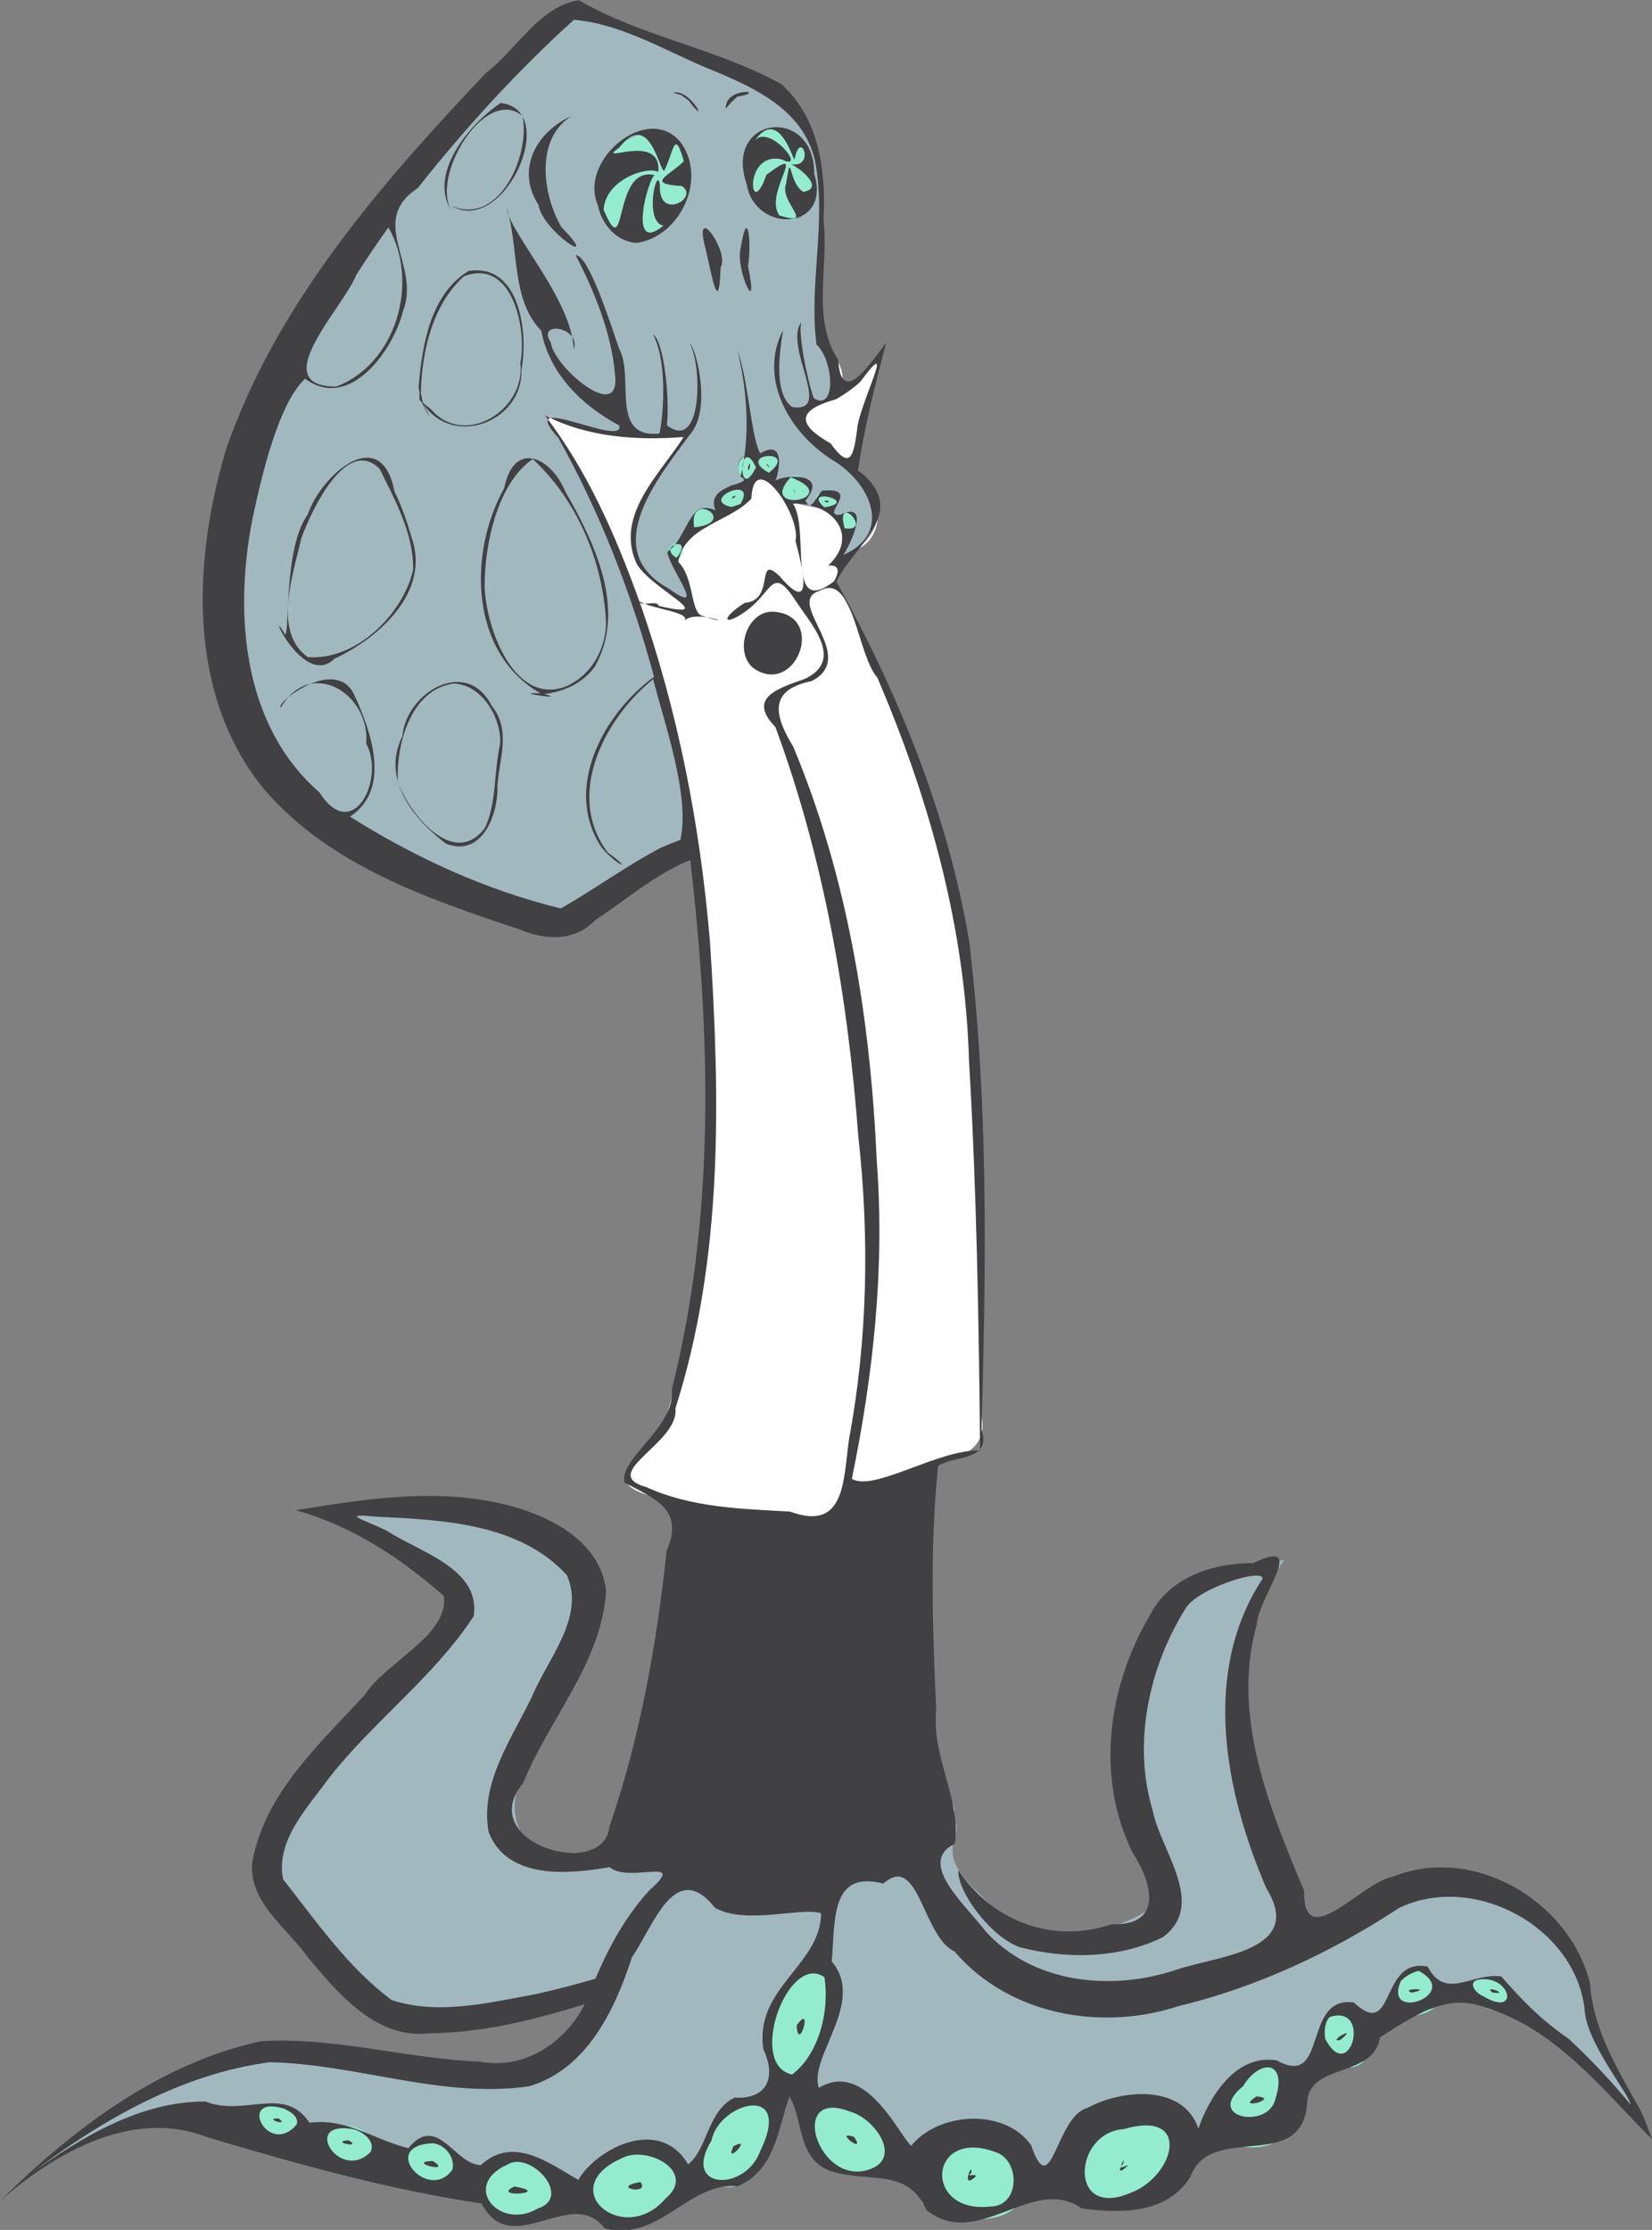 <?xml version="1.0" encoding="UTF-8" standalone="no"?>
<svg
   xmlns:dc="http://purl.org/dc/elements/1.1/"
   xmlns:cc="http://creativecommons.org/ns#"
   xmlns:rdf="http://www.w3.org/1999/02/22-rdf-syntax-ns#"
   xmlns:svg="http://www.w3.org/2000/svg"
   xmlns="http://www.w3.org/2000/svg"
   xmlns:sodipodi="http://sodipodi.sourceforge.net/DTD/sodipodi-0.dtd"
   xmlns:inkscape="http://www.inkscape.org/namespaces/inkscape"
   inkscape:version="1.0 (4035a4fb49, 2020-05-01)"
   sodipodi:docname="firelord-04.svg"
   id="svg150"
   xml:space="preserve"
   style="enable-background:new 0 0 87.953 118.696;"
   viewBox="0 0 87.953 118.696"
   height="118.696px"
   width="87.953px"
   y="0px"
   x="0px"
   version="1.0"><rect x="0" y="0" width="87.953" height="118.696" fill="#808080" stroke="none"/><defs
   id="defs154" /><sodipodi:namedview
   inkscape:current-layer="svg150"
   inkscape:window-maximized="1"
   inkscape:window-y="-8"
   inkscape:window-x="-8"
   inkscape:cy="58.915535"
   inkscape:cx="7.7277719"
   inkscape:zoom="5.0636986"
   showgrid="false"
   id="namedview152"
   inkscape:window-height="1017"
   inkscape:window-width="1920"
   inkscape:pageshadow="2"
   inkscape:pageopacity="0"
   guidetolerance="10"
   gridtolerance="10"
   objecttolerance="10"
   borderopacity="1"
   bordercolor="#666666"
   pagecolor="#ffffff" />
<g
   style="display:none;"
   id="Layer_1">
</g>
<g
   id="Layer_2">
	<path
   d="m 45.099,29.575 c 0.816,-0.512 -0.714,0.3 0,0 z"
   style="opacity:0.65;fill:#ffffff"
   id="path3" />
	<path
   d="m 44.595,20.934 c 0.015,-0.051 -0.031,0.035 0,0 z"
   style="opacity:0.65;fill:#ffffff"
   id="polygon5" />
	<path
   d="m 37.003,98.631 c 1.305,0.899 2.739,1.569 4.148,2.284 2.586,-0.865 5.248,-1.586 7.783,-2.554 0.667,-0.805 2.47,-1.246 1.667,-2.543 -1.25,-3.515 -0.83,-7.352 -1.027,-11.02 -0.046,-2.291 0.073,-4.582 0.291,-6.863 1.538,-0.413 2.83,-0.943 2.34,-2.839 0.199,-8.433 0.331,-16.921 -0.743,-25.302 C 50.312,43.145 47.626,36.816 44.457,30.928 c 0.473,-1.175 0.285,-1.438 0.427,-2.682 0.072,-1.281 -1.644,-1.155 -2.511,-1.465 -0.886,-0.244 -1.293,-1.146 -1.954,-1.707 -0.685,0.559 -0.299,2.072 -1.449,2.011 -0.918,0.003 -0.998,1.304 -2.009,1.069 -0.882,0.227 -0.351,1.343 -0.951,1.656 -0.22,0.501 0.706,1.351 0.854,2.028 -0.553,0.454 -1.493,-0.659 -2.119,-0.966 C 33.068,29.537 33.689,26.996 34.923,25.577 35.468,24.783 36.05,24.014 36.536,23.181 c -2.549,0.019 -5.143,-0.097 -7.529,-1.083 2.072,3.089 3.663,6.498 4.876,10.01 1.486,4.198 2.392,8.571 2.994,12.977 -0.446,0.903 0.689,3.212 0.481,5.058 0.566,8.4 0.635,17.039 -1.86,25.159 -0.161,1.868 -4.222,3.384 -0.865,4.32 2.656,0.544 0.289,4.135 0.636,5.988 -0.562,3.98 -1.389,7.918 -2.701,11.719 -0.333,0.936 0.686,2.143 1.705,1.618 C 35.183,98.843 36.093,98.737 37.003,98.631 Z"
   style="fill:#ffffff"
   id="path7" />
	<path
   d="m 44.186,21.185 c -0.498,0.522 -2.473,0.585 -1.65,1.397 1.217,1.314 2.976,2.137 3.832,3.8 0.799,1.026 0.068,2.409 -0.962,2.945 1.883,-0.615 1.592,-3.166 0.199,-4.382 0.032,-1.627 1.433,-5.451 1.002,-5.67 C 45.898,20.032 45.061,20.692 44.186,21.185 Z"
   style="fill:#ffffff"
   id="path9" />
	<path
   d="m 43.768,18.564 c 0.418,0.63 0.991,1.913 0.894,2.222 C 45.504,19.374 43.321,18.259 43.78,16.749 c -0.322,0.62 -0.159,1.172 -0.012,1.815 z"
   style="fill:#ffffff"
   id="path11" />
	<path
   d="m 36.213,29.694 c -0.078,0.295 0.349,-1.048 0,0 z"
   style="fill:#a1b8bf"
   id="polygon13" />
	<path
   d="M 36.275,41.26 C 35.183,35.387 33.363,29.605 30.423,24.385 30.008,23.588 29.521,22.83 29.001,22.099 c 2.386,0.988 4.98,1.101 7.529,1.083 -1.05,1.928 -3.137,3.601 -2.782,6.006 0.233,1.513 1.739,2.273 2.97,2.89 0.338,-0.768 -0.893,-1.561 -0.778,-2.276 -0.955,-0.885 0.654,-0.621 0.506,-1.198 0.819,-0.348 -0.011,-1.549 1.167,-1.582 0.83,0.561 0.038,0.824 1.133,0.081 -0.963,-0.036 -0.049,-1.782 0.68,-1.187 0.617,1.023 0.221,0.613 0.679,-0.429 -0.071,0.178 -1.302,-0.453 -0.581,-1.16 0.91,-0.505 0.624,1.052 1.165,1.01 0.52,0.423 1.331,1.827 0.896,0.564 0.244,-0.985 1.937,-0.53 1.387,0.461 -0.89,0.652 -1.219,0.118 0.121,0.583 0.684,-0.199 1.743,1.086 1.832,0.368 1.063,-0.469 0.676,1.593 -0.041,0.738 -0.012,0.929 -0.476,2.388 0.803,1.051 1.112,-0.591 1.366,-2.19 0.437,-3.068 C 45.21,24.343 43.197,23.696 42.194,22.101 c 0.805,-0.32 1.767,-0.733 2.403,-1.183 0.251,-1.334 -1.356,-2.333 -0.956,-3.706 0.312,-2.022 0.039,-4.134 0.107,-6.189 C 43.903,8.704 43.316,6.149 41.527,4.548 38.42,2.81 34.789,2.231 31.679,0.541 29.597,-0.774 28.169,2.329 26.643,3.31 21.066,9.037 15.617,15.244 12.595,22.746 c -1.953,5.53 -2.608,12.089 0.332,17.399 2.926,5.062 8.775,7.143 13.995,8.977 1.414,0.385 3.189,1.245 4.404,-0.025 1.733,-1.176 3.441,-2.495 5.255,-3.464 0.606,-0.903 -0.103,-2.025 -0.098,-3.028 C 36.414,42.157 36.345,41.708 36.275,41.26 Z m 7.234,-14.938 c 0.923,-0.537 1.683,0.86 0.374,0.741 -0.308,-0.109 -0.571,-0.416 -0.374,-0.741 z m -2.225,-1.211 c -1.093,0.779 -1.103,-1.509 -0.065,-0.864 0.36,0.078 0.259,0.663 0.065,0.864 z M 39.785,8.144 c 0.048,-1.444 2.092,-1.738 2.807,-0.6 0.967,1.105 0.875,2.917 0.025,4.065 C 41.103,12.099 39.753,10.362 39.732,8.985 39.75,8.705 39.767,8.424 39.785,8.144 Z m -7.693,0.692 c 0.426,-1.122 1.779,-1.857 2.949,-1.787 1.391,0.088 1.668,1.75 1.66,2.861 -0.315,1.068 -1.079,2.089 -1.991,2.706 C 33.52,13.095 32.083,12.157 31.996,10.877 31.856,10.224 32.084,9.506 32.092,8.836 Z"
   style="fill:#a1b8bf"
   id="path15" />
	<path
   d="m 87.253,112.371 c -1.104,-2.037 -2.441,-4.027 -2.61,-6.41 C 83.784,101.458 78.566,98.243 74.227,99.999 c -1.501,0.561 -3.242,2.168 -4.547,2.288 C 69.169,99.022 67.103,96.199 66.687,92.884 66.023,89.552 66.408,85.872 68.37,83.025 c -1.857,0.479 -4.583,0.123 -6.118,1.835 -2.388,2.938 -3.465,7.036 -2.78,10.768 0.397,2.023 1.531,3.819 1.956,5.823 -2.155,1.628 -6.009,2.083 -8.302,0.366 -0.875,-1.067 -2.654,-2.138 -2.387,-3.638 0.731,-2.356 -0.884,-0.517 -1.73,0.122 -2.378,0.998 -4.951,1.625 -7.408,2.47 -0.858,0.34 -1.612,-0.63 -2.425,-0.859 -1.098,-0.393 -1.936,-1.635 -3.198,-1.163 -0.912,0.106 -1.825,0.213 -2.737,0.319 -0.878,-1.837 -0.839,0.04 -2.63,-0.464 -3.466,0.602 -3.992,-2.954 -2.192,-5.117 1.403,-2.998 3.908,-5.818 3.711,-9.295 -0.964,-3.011 -4.506,-4.062 -7.35,-4.361 -2.859,-0.266 -5.736,0.114 -8.562,0.538 1.545,0.529 3.302,1.247 4.695,2.327 1.091,0.842 2.725,1.533 3.132,2.832 -3.303,4.118 -8.017,7.248 -10.157,12.237 -1.059,1.995 0.361,3.832 1.682,5.216 1.663,1.854 3.125,4.255 5.629,4.975 3.457,0.498 6.911,-0.489 10.196,-1.48 -0.986,2.033 -3.067,3.773 -5.457,3.387 -4,-0.088 -7.931,-1.326 -11.936,-1.116 -4.571,0.952 -8.619,3.669 -12.049,6.749 2.655,-1.89 6.151,-3.119 9.319,-1.795 4.752,1.444 9.634,2.701 14.491,3.532 -0.186,-0.095 -0.099,-1.544 0.745,-1.91 0.661,-0.852 1.954,-0.401 2.623,0.247 1.078,0.604 0.478,2.315 -0.691,2.351 -0.659,0.47 -3.307,-0.778 -1.518,0.353 1.867,0.631 3.84,-1.855 5.335,0.233 2.799,0.942 4.069,-2.677 6.593,-2.056 2.566,-0.559 2.209,-3.88 3.301,-4.927 0.761,1.521 0.521,3.89 3.053,4.205 1.478,0.176 3.355,-0.434 3.889,1.54 1.128,0.705 0.076,-1.666 0.56,-2.198 0.485,-0.949 1.316,-1.19 2.325,-1.069 1.031,-0.327 1.654,0.404 2.294,1.091 0.288,0.466 -0.07,2.542 0.449,1.884 1.647,-0.26 2.748,0.74 2.433,-1.351 0.199,-0.808 0.463,-1.844 0.949,-2.446 1.57,-0.28 3.12,-1.008 4.725,-0.552 0.34,0.534 0.143,1.731 0.081,2.486 -0.538,1.329 -0.433,2.113 0.566,0.388 0.604,-1.087 2.404,-1.118 1.317,-2.729 0.104,-0.94 0.262,-1.974 1.263,-2.352 0.745,-0.406 1.655,-0.884 2.352,-0.121 0.311,1.066 0.497,2.136 0.168,3.223 1.094,-0.375 0.43,-3.005 2.319,-3.331 -0.492,-0.789 -1.063,-2.967 0.419,-3.072 1.075,-0.347 1.355,0.89 1.441,1.714 -0.133,0.979 1.473,-1.635 2.085,-1.588 -0.63,-0.596 -0.98,-1.774 0.013,-2.191 0.834,-0.754 1.655,0.211 1.775,1.051 0.401,0.657 2.123,0.65 1.764,-0.679 0.698,-0.242 1.721,-0.179 2.185,0.548 -0.489,1.756 1.809,2.007 2.897,3.266 1.483,1.286 2.856,2.692 4.199,4.121 l -0.21,-0.524 z m -71.313,1.031 c -0.6,0.538 -1.842,0.659 -2.306,-0.017 -0.489,-1.007 0.848,-1.852 1.647,-1.177 0.438,0.253 0.968,0.625 0.659,1.194 z m 3.961,1.969 c -1.06,0.083 -2.276,-0.158 -2.8,-1.185 0.103,-1.51 2.414,-1.266 2.862,-0.07 0.41,0.43 0.081,0.792 -0.062,1.255 z m 4.366,0.648 c -0.847,0.285 -1.964,0.24 -2.686,-0.243 -0.504,-0.771 0.416,-1.897 1.303,-1.83 1.053,-0.252 1.954,1.206 1.384,2.072 z m 11.968,0.594 c -0.965,1.292 -2.677,1.781 -4.197,1.613 -0.971,-0.39 -0.859,-1.45 -0.45,-2.228 0.19,-0.884 1.293,-1.185 1.996,-1.577 1.036,-0.132 2.238,0.177 2.881,1.046 -0.077,0.382 -0.153,0.764 -0.23,1.146 z m 4.722,-2.343 c -0.616,1.125 -1.754,2.289 -3.142,2.101 -1.005,-0.923 -0.226,-2.468 0.427,-3.387 0.524,-0.846 1.482,-1.534 2.5,-1.103 0.661,0.499 0.41,1.596 0.224,2.342 z m 1.6,-3.613 c -0.845,0.252 -1.729,-0.481 -1.645,-1.347 -0.093,-1.577 0.752,-3.067 1.485,-4.419 0.69,-0.565 2.074,-0.408 1.925,0.707 -0.026,1.751 -0.232,3.946 -1.765,5.059 z m 4.83,4.348 c -0.581,0.751 -1.625,1.085 -2.437,0.484 -0.9,-0.326 -1.782,-0.929 -2.158,-1.798 -0.094,-0.906 0.475,-1.944 1.449,-2.035 1.291,-0.013 2.654,0.718 3.027,2.028 0.291,0.466 0.394,0.811 0.118,1.321 z"
   style="fill:#a1b8bf"
   id="path17" />
	<path
   d="m 32.808,12.377 c 0.893,0.514 2.072,0.527 2.68,-0.419 0.83,-0.917 1.587,-2.119 1.055,-3.385 C 36.415,7.519 35.477,6.879 34.449,7.048 33.219,7.335 31.822,8.265 32.011,9.719 31.818,10.675 32.055,11.722 32.808,12.377 Z"
   style="fill:#94eccf"
   id="polygon19" />
	<path
   d="m 40.707,11.051 c 0.549,0.728 2.01,1.049 2.276,-0.085 0.712,-1.464 0.175,-3.84 -1.636,-4.133 C 40.11,6.684 39.609,8.001 39.73,9.029 39.737,9.805 40.15,10.521 40.707,11.051 Z"
   style="fill:#94eccf"
   id="polygon21" />
	<path
   d="m 40.942,24.144 c -1.143,0.066 -0.112,1.923 0.478,0.705 C 41.59,24.501 41.298,24.18 40.942,24.144 Z"
   style="fill:#94eccf"
   id="polygon23" />
	<path
   d="m 41.828,26.517 c 0.06,0.096 0.199,0.11 0,0 z"
   style="fill:#94eccf"
   id="polygon25" />
	<path
   d="m 42.703,26.692 c 0.873,-0.56 -0.034,-1.889 -0.836,-1.178 -0.861,0.591 0.154,1.397 0.836,1.178 z"
   style="fill:#94eccf"
   id="polygon27" />
	<path
   d="m 43.884,27.063 c 1.332,0.121 0.532,-1.284 -0.375,-0.741 -0.207,0.336 0.068,0.621 0.375,0.741 z"
   style="fill:#94eccf"
   id="polygon29" />
	<path
   d="m 44.856,27.813 c -0.119,-0.424 0.114,0.68 0,0 z"
   style="fill:#94eccf"
   id="polygon31" />
	<path
   d="m 45.048,28.255 c 1.201,0.148 0.153,-1.802 -0.247,-0.643 0.114,0.21 -0.012,0.535 0.247,0.643 z"
   style="fill:#94eccf"
   id="polygon33" />
	<path
   d="m 36.007,29.812 c 0.344,-0.132 -0.243,0.01 0,0 z"
   style="fill:#94eccf"
   id="polygon35" />
	<path
   d="m 36.339,29.175 c -0.033,-0.125 0.004,0.179 0,0 z"
   style="fill:#94eccf"
   id="polygon37" />
	<path
   d="m 35.981,28.873 c -1.113,0.717 0.698,1.4 0.291,0.134 C 36.283,28.82 36.081,28.913 35.981,28.873 Z"
   style="fill:#94eccf"
   id="polygon39" />
	<path
   d="m 37.49,28.089 c -1.46,0.429 1.381,-0.552 0.11,-0.071 z"
   style="fill:#94eccf"
   id="polygon41" />
	<path
   d="M 38.115,27.384 C 37.716,26.313 36.148,27.801 37.106,28.135 37.551,28.131 38.064,27.87 38.115,27.384 Z"
   style="fill:#94eccf"
   id="polygon43" />
	<path
   d="m 38.76,27.095 c 1.006,-0.104 1.281,-0.409 0,0 z"
   style="fill:#94eccf"
   id="polygon45" />
	<path
   d="M 39.83,26.285 C 39.389,25.371 38.091,26.005 38.366,26.882 38.653,27.392 39.904,26.985 39.83,26.285 Z"
   style="fill:#94eccf"
   id="polygon47" />
	<path
   d="m 40.299,25.251 c 0.154,-0.262 -0.306,0.352 0,0 z"
   style="fill:#94eccf"
   id="polygon49" />
	<path
   d="m 40.303,24.741 c -0.224,-1.076 -1.379,-0.201 -0.862,0.555 0.348,0.486 1.198,-0.026 0.862,-0.555 z"
   style="fill:#94eccf"
   id="polygon51" />
	<path
   d="m 15.456,112.315 c -0.641,-0.665 -2.068,-0.298 -1.883,0.721 -0.016,0.993 1.486,0.951 2.085,0.539 0.672,-0.269 0.303,-1.034 -0.202,-1.261 z"
   style="fill:#94eccf"
   id="polygon53" />
	<path
   d="m 19.662,113.652 c -0.737,-0.747 -2.494,-0.771 -2.561,0.534 0.532,1.014 1.737,1.276 2.8,1.185 0.411,-0.676 0.239,-1.137 -0.239,-1.719 z"
   style="fill:#94eccf"
   id="polygon55" />
	<path
   d="m 24.044,114.388 c -0.78,-0.976 -2.549,-0.329 -2.637,0.91 0.109,1.021 1.568,0.858 2.366,0.877 0.949,-0.07 0.757,-1.277 0.271,-1.787 z"
   style="fill:#94eccf"
   id="polygon57" />
	<path
   d="m 29.008,117.759 c 0.932,-0.484 0.9,-1.911 -0.069,-2.34 -0.733,-0.645 -2.069,-0.853 -2.616,0.12 -0.763,0.502 -0.887,1.5 -0.214,2.13 0.916,0.297 1.965,0.559 2.899,0.091 z"
   style="fill:#94eccf"
   id="path59" />
	<path
   d="m 34.422,114.363 c -1.043,-0.137 -1.803,0.615 -2.652,1.087 -0.249,0.87 -0.982,2.016 0.046,2.647 0.967,0.432 2.154,-0.029 3.134,-0.338 0.752,-0.529 1.519,-1.155 1.488,-2.16 -0.197,-0.857 -1.292,-0.955 -2.016,-1.236 z"
   style="fill:#94eccf"
   id="polygon61" />
	<path
   d="m 39.87,111.733 c -1.451,0.43 -2.304,2.024 -2.533,3.43 -0.204,0.974 0.819,1.609 1.623,1.055 1.598,-0.667 2.757,-2.653 1.943,-4.31 -0.344,-0.058 -0.688,-0.117 -1.032,-0.175 z"
   style="fill:#94eccf"
   id="polygon63" />
	<path
   d="m 43.755,109.124 c 0.401,-1.355 0.832,-2.867 0.403,-4.25 -0.789,-0.756 -2.029,-0.031 -2.273,0.906 -0.528,1.318 -1.377,2.819 -0.827,4.227 0.449,0.904 1.634,0.862 2.145,0.044 0.296,-0.223 0.365,-0.621 0.551,-0.927 z"
   style="fill:#94eccf"
   id="polygon65" />
	<path
   d="m 45.723,111.908 c -0.931,-0.28 -2.317,-0.499 -2.688,0.675 -0.72,0.897 0.122,1.864 0.854,2.403 0.948,0.426 2.219,1.368 3.106,0.358 1.039,-0.6 0.27,-1.679 -0.1,-2.452 -0.252,-0.416 -0.817,-0.646 -1.171,-0.984 z"
   style="fill:#94eccf"
   id="polygon67" />
	<path
   d="m 54.306,115.137 c -0.647,-0.633 -1.214,-1.472 -2.237,-1.129 -0.958,-0.053 -1.876,-0.024 -2.326,0.961 -0.619,0.71 0.217,1.78 -0.234,2.638 1.274,0.858 5.192,0.885 4.921,-1.213 -0.041,-0.419 -0.082,-0.839 -0.124,-1.258 z"
   style="fill:#94eccf"
   id="path69" />
	<path
   d="m 62.987,112.661 c -1.134,-0.285 -2.249,-0.173 -3.353,0.181 -0.893,0.207 -1.984,0.187 -2.034,1.353 -0.504,0.955 -0.491,2.016 -0.533,3.066 1.728,0.338 4.314,0.779 5.481,-0.846 0.494,-1.232 0.479,-2.452 0.439,-3.754 z"
   style="fill:#94eccf"
   id="path71" />
	<path
   d="m 68.407,110.311 c -0.68,-0.742 -1.574,-0.311 -2.303,0.099 -1.09,0.382 -1.208,1.528 -1.338,2.52 -0.224,1.76 3.826,1.896 3.897,0.027 0.302,-0.914 -0.095,-1.749 -0.256,-2.646 z"
   style="fill:#94eccf"
   id="path73" />
	<path
   d="m 72.646,108.114 c -0.144,-1.065 -1.109,-1.218 -1.966,-0.812 -0.599,0.927 -0.387,3.102 0.85,2.756 1.456,0.041 1.367,-0.924 1.117,-1.944 z"
   style="fill:#94eccf"
   id="path75" />
	<path
   d="m 75.795,104.743 c -0.947,0.03 -2.141,1.026 -1.335,1.95 0.222,1.137 2.455,0.393 2.165,-0.575 -0.008,-0.585 -0.534,-0.921 -0.83,-1.375 z"
   style="fill:#94eccf"
   id="path77" />
	<path
   d="m 79.926,105.382 c -0.745,-0.089 -2.016,-0.269 -1.616,0.913 0.589,0.972 3.308,1.208 2.113,-0.452 -0.165,-0.154 -0.331,-0.308 -0.496,-0.461 z"
   style="fill:#94eccf"
   id="path79" />
	<path
   d="m 87.334,112.319 c -1.189,-2.134 -2.517,-4.253 -2.684,-6.764 -1.096,-4.378 -6.218,-7.392 -10.498,-5.658 -1.646,0.269 -4.763,4.165 -4.717,0.756 -1.857,-4.423 -3.877,-9.291 -2.534,-14.154 0.097,-1.53 2.808,-4.726 -0.19,-3.294 -2.166,-0.005 -4.509,0.764 -5.524,2.838 -2.201,3.742 -2.859,8.552 -0.902,12.541 1.036,1.601 1.718,3.934 -1.112,3.842 -3.178,1.091 -6.398,-0.221 -8.149,-2.878 -0.076,1.094 1.658,3.501 3.248,4.094 2.472,0.652 5.313,0.622 7.638,-0.527 2.367,-1.748 -0.141,-4.634 -0.538,-6.736 -1.084,-3.572 -0.209,-7.623 1.735,-10.738 0.616,-1.113 4.288,-2.231 4.098,-1.583 -3.253,4.97 -1.983,11.347 0.22,16.463 2.066,3.333 -2.582,3.579 -4.796,4.327 -3.432,1.149 -7.569,0.757 -10.133,-2.016 -1.035,-1.391 -3.735,-3.68 -1.655,-4.696 0.317,-2.418 -1.255,-4.642 -0.998,-7.116 C 49.65,86.69 49.499,82.34 49.944,78.021 50.855,77.463 52.82,77.758 52.255,76.118 52.503,67.447 52.633,58.723 51.599,50.096 50.464,43.353 47.835,36.928 44.536,30.967 c 0.875,-1.937 4.017,-3.717 1.147,-5.936 0.332,-2.298 0.912,-4.551 1.498,-6.795 -0.926,1.232 -2.401,3.434 -2.555,0.92 C 43.189,16.962 44.137,14.182 43.843,11.72 43.991,9.156 43.621,6.297 41.603,4.48 38.188,2.585 34.175,1.964 30.819,0.012 28.717,0.337 27.499,2.647 25.886,3.87 20.313,9.753 14.759,16.099 12.052,23.869 c -1.782,5.92 -2.129,13.121 2.029,18.164 3.451,4.02 8.686,5.812 13.565,7.433 1.384,0.588 2.946,0.663 4.042,-0.488 1.668,-1.097 3.198,-2.442 5.063,-3.202 1.084,9.349 1.341,18.979 -0.981,28.165 0.21,2.041 -2.835,3.694 -2.525,4.972 1.658,0.894 3.203,1.42 2.245,3.656 -0.533,4.966 -1.404,9.918 -3.041,14.644 -0.274,2.937 -7.245,0.887 -4.599,-2.305 1.392,-3.438 4.19,-6.415 4.419,-10.243 C 31.928,81.766 28.71,80.409 26.168,79.928 c -3.461,-0.669 -6.997,-0.092 -10.432,0.46 2.976,0.811 5.596,2.543 7.889,4.557 0.33,2.064 -3.103,3.528 -4.222,5.292 -2.403,2.61 -5.335,5.253 -5.975,8.905 -0.188,2.115 1.831,3.449 2.94,5.017 1.67,1.985 3.661,4.424 6.562,4.069 2.8,-0.029 5.541,-0.725 8.202,-1.545 -1.023,2.04 -3.22,3.504 -5.555,3.058 -3.916,-0.15 -7.772,-1.332 -11.697,-1.087 C 8.471,109.836 3.87,113.336 0,117.155 c 2.933,-2.571 7.062,-4.946 11.032,-3.394 4.8,1.43 9.642,2.788 14.604,3.529 1.599,3.072 4.795,-1.023 6.571,1.338 2.929,0.711 4.424,-2.491 7.079,-2.26 2.038,-0.906 2.107,-3.065 2.747,-4.766 0.823,1.383 0.331,3.68 2.71,4.097 1.893,0.404 3.638,-0.162 4.595,1.954 2.783,2.169 5.607,-1.944 8.259,-0.1 2.037,0.276 4.557,0.303 5.782,-1.687 1.098,-2.958 5.924,-0.116 6.218,-3.92 0.049,-2.169 3.548,-1.306 3.876,-3.5 1.714,-1.078 3.518,-2.412 5.609,-1.585 3.734,1.119 6.224,4.358 8.871,7.011 -0.189,-0.524 -0.377,-1.05 -0.619,-1.553 z m -45.163,-1.891 c -2.417,-0.521 -0.21,-6.543 1.723,-5.184 0.275,1.76 -0.261,4.071 -1.723,5.184 z m 4.683,-74.017 c 2.692,6.35 4.541,13.111 4.735,20.036 C 51.999,63.362 52.112,70.291 52.181,77.217 50.016,77.107 46.486,79.446 45.353,78.713 46.498,73.165 47.11,67.496 46.681,61.832 46.345,54.296 45.155,46.734 42.229,39.739 c -1.054,-1.726 -1.279,-3.023 0.99,-3.487 2.538,-1.315 -1.485,-4.208 0.406,-4.799 1.827,-1.042 2.02,3.455 3.088,4.615 z m -2.458,-5.462 c -2.601,1.98 -1.244,-2.71 -2.178,-4.142 2.025,-0.088 3.605,1.648 1.892,3.282 -0.333,0.103 0.974,-0.303 0.286,0.86 z m -2.3,-5.548 c 2.979,1.148 -1.865,2.035 0,0 z m 1.794,1.604 c -1.28,-1.13 1.987,-0.312 0,0 z m 1.209,1.844 c 0.004,0.045 -0.06,0.225 0,0 z m -0.127,-0.727 c -0.558,-1.991 1.583,0.227 0,0 z m 0.829,-7.796 c 2.054,-2.776 -0.072,1.183 -0.172,2.564 -0.178,1.339 -0.346,2.191 -1.406,0.714 -1.909,-1.081 -1.685,-1.8 0.289,-2.352 C 44.972,20.988 45.407,20.681 45.801,20.326 Z M 20.678,12.104 c 1.676,2.904 0.415,7.279 -2.781,8.475 -3.8,-0.012 0.394,-4.21 1.069,-5.943 C 19.514,13.777 20.086,12.933 20.678,12.104 Z M 35.13,45.153 c -1.818,0.962 -3.484,2.184 -5.269,3.204 -3.971,-0.968 -7.772,-2.706 -11.223,-4.886 2.227,-1.484 1.112,-4.554 0.215,-6.504 -1.009,-2.094 -4.277,0.532 -3.895,0.69 1.563,-2.69 4.764,-0.743 4.539,1.92 1.027,1.915 -0.724,5.371 -2.487,2.606 -4.124,-3.584 -4.561,-9.582 -3.559,-14.614 0.516,-2.443 1.422,-6.151 2.795,-7.411 2.355,1.758 4.703,-1.522 5.215,-3.614 C 22.415,14.059 19.533,11.801 22.245,10.008 24.756,6.824 27.623,3.698 30.558,1.052 33.209,1.284 35.588,2.814 38.039,3.784 40.288,4.722 42.753,5.897 43.379,8.5 c 0.661,3.249 -0.334,6.596 0.092,9.84 0.925,0.845 1.062,3.604 -0.146,2.857 -0.389,-1.118 -0.845,-3.532 -0.661,-4.052 -0.974,1.315 1.754,4.903 -0.502,4.516 -1.229,-0.899 -0.382,-4.273 -0.492,-4.049 -1.303,2.591 0.399,5.445 2.619,6.855 1.958,1.125 3.341,3.863 0.613,5.073 0.423,-0.658 1.462,-2.911 -0.162,-2.14 -1.148,0.114 1.227,-1.485 -0.968,-1.282 -0.394,0.421 -0.578,1.147 -0.895,0.534 1.337,-1.612 -1.296,-1.345 -1.603,-1.058 0.134,-0.189 0.663,-2.316 -0.798,-1.462 -0.48,-0.812 -0.631,-3.864 -1.209,-5.484 0.57,2.399 0.648,4.751 0.16,6.726 0.927,0.448 -1.959,0.317 -1.331,1.797 -1.422,-0.711 -1.515,1.542 -2.567,2.2 0.115,0.933 2.218,3.498 0.053,1.947 -3.722,-2.06 -0.522,-5.917 1.146,-8.183 1.161,-1.284 0.369,-4.523 -0.009,-4.876 0.68,1.24 0.677,5.838 -1.213,4.38 0.16,-1.47 -0.162,-4.478 -0.736,-4.836 0.798,1.519 0.53,4.432 0.341,5.276 -2.682,0.278 -1.313,-3.044 -2.153,-4.528 -0.52,-1.519 -1.62,-4.963 -2.31,-4.971 1.016,1.966 1.918,4.177 2.098,6.387 0.308,2.604 -3.273,-0.433 -3.423,-1.745 -0.783,-1.182 1.62,-0.82 1.223,0.367 -0.121,-2.707 -3.417,-6.163 -3.582,-7.544 0.692,2.105 0.207,4.871 1.852,6.557 0.432,2.284 2.162,3.989 4.156,5.045 0.302,1.245 -5.629,-1.944 -3.258,0.642 2.24,4.003 3.915,8.313 5.108,12.738 -2.682,1.948 -4.86,5.931 -2.805,9.066 0.769,0.95 1.83,1.372 0.337,0.28 C 30.06,42.326 32.184,38.239 34.775,36.151 c 0.635,2.48 1.967,6.215 1.45,8.556 C 35.855,44.842 35.487,44.986 35.13,45.153 Z m 3.815,-18.165 c -1.782,-0.393 1.448,-1.761 0.47,-0.156 z m 1.988,-1.824 c -1.9,-1.051 1.711,-1.322 0,0 z m -0.682,-0.285 c -1.032,2.048 -0.907,-1.924 0,0 z m -3.291,3.196 c -0.342,-2.057 2.476,-0.278 0,0 z m -0.939,1.618 c -1.104,-0.643 1,-1.262 0,0 z m -1.989,2.291 c -1.255,-3.48 -2.762,-6.934 -5.03,-9.884 2.257,1.18 4.897,1.355 7.395,1.161 -1.241,1.953 -3.615,4.101 -2.549,6.639 0.532,1.314 4.757,3.17 1.219,2.352 -0.064,-0.35 -0.991,0.097 -1.035,-0.268 z m 0.381,47.174 C 31.794,78.431 36.182,76.819 35.958,74.968 38.519,66.962 38.338,58.405 37.797,50.106 37.278,43.955 36.098,37.839 34.042,32.011 c 0.759,0.438 2.856,0.578 2.362,1.069 0.588,-0.742 3.221,0.42 0.919,-0.318 -0.565,-0.31 -0.378,-2.022 -1.213,-2.857 0.337,-1.929 2.747,-2.108 3.893,-3.365 0.117,-2.783 2.658,0.874 2.349,2.254 0.379,1.413 1.013,4.041 -0.823,1.9 -1.343,-1.315 -0.221,1.292 -1.868,1.389 -1.431,0.903 -1.105,1.344 0.228,0.315 1.237,-0.995 1.254,-2.214 2.392,-0.544 0.792,1.272 2.776,3.258 0.553,4.289 -1.67,0.572 -2.966,1.082 -1.551,2.559 2.587,6.996 3.858,14.388 4.416,21.805 0.597,5.361 0.494,10.787 -0.495,16.096 -0.312,2.153 -0.172,4.954 -3.139,3.858 C 39.481,80.315 36.812,80.254 34.413,79.158 Z m -5.883,26.988 c -2.495,0.454 -5.193,1.135 -7.675,0.316 -2.323,-1.719 -4.003,-4.173 -5.779,-6.421 -0.429,-2.056 1.317,-3.846 2.434,-5.39 2.377,-3.042 5.593,-5.383 7.707,-8.619 0.406,-2.545 -2.93,-3.428 -4.635,-4.56 -1.397,-0.662 -2.491,-0.922 -0.456,-0.736 3.497,0.173 7.515,0.352 10.049,3.099 1.006,2.218 -1.02,4.47 -1.855,6.482 -1.083,2.249 -2.785,4.599 -2.302,7.215 0.995,2.531 4.241,2.238 6.438,1.856 1.053,0.891 4.225,-0.65 2.111,1.24 -1.252,1.364 -2.169,3.042 -2.866,4.699 -1.048,0.305 -2.105,0.583 -3.171,0.819 z m -12.732,6.936 c -1.509,1.795 -3.243,-1.623 -0.681,-0.841 0.315,0.145 0.802,0.41 0.681,0.841 z m 3.934,1.462 c -1.644,1.68 -3.791,-1.772 -0.857,-1.195 0.463,0.157 1.126,0.61 0.857,1.195 z m 4.363,0.93 c -1.246,1.821 -3.985,-1.255 -1.059,-1.392 0.659,0.069 1.188,0.733 1.059,1.392 z m 4.54,2.083 c -2.033,1.203 -4.128,-1.214 -1.618,-2.34 1.234,-0.757 3.493,1.744 1.618,2.34 z m 6.795,-0.525 c -2.233,2.602 -5.965,-0.549 -2.313,-2.156 1.307,-0.706 4.034,0.719 2.313,2.156 z m 1.204,-1.822 c -1.515,-2.594 -4.853,-0.852 -5.846,0.821 -1.53,-0.868 -3.454,-2.384 -5.189,-0.782 -1.42,-0.04 -2.317,-2.786 -3.858,-0.902 -1.93,-0.483 -3.245,-1.608 -5.264,-1.353 -1.338,-2.029 -3.452,-0.296 -5.541,-1.133 -3.458,-0.008 -6.591,1.891 -9.316,3.854 3.737,-2.829 8.022,-5.319 12.734,-5.944 4.628,0.086 9.168,1.953 13.818,1.281 3.059,-0.906 4.563,-4.048 5.468,-6.859 1.181,-1.72 2.313,-5.292 4.428,-2.641 1.673,0.932 4.572,-0.062 5.648,0.29 -0.018,2.772 -3.559,3.959 -3.075,7.238 0.715,1.504 0.185,2.68 -1.534,2.574 -1.445,0.704 -1.442,2.761 -2.473,3.556 z m 3.83,-0.682 c -0.798,2.152 -4.199,2.049 -2.583,-0.591 0.403,-2.044 4.403,-3.114 2.583,0.591 z m 5.64,1.004 c -2.642,0.662 -4.139,-4.438 -0.801,-3.117 1.284,0.36 2.872,2.589 0.801,3.117 z m 6.66,1.918 c -3.672,0.435 -3.346,-4.265 0.274,-2.881 1.274,0.438 1.284,2.832 -0.274,2.881 z m 7.415,-0.72 c -3.32,1.423 -3.041,-3.229 -0.346,-3.399 3.656,-1.066 2.714,2.521 0.346,3.399 z m 7.733,-5.043 c -0.32,1.694 -3.828,1.066 -1.739,-0.631 0.911,-1.493 2.379,-1.377 1.739,0.631 z m 2.875,-4.321 c 2.282,-0.734 1.096,3.696 -0.233,1.159 -0.051,-0.39 -0.047,-0.844 0.233,-1.159 z m 4.744,-2.458 c 2.361,1.248 -1.914,2.784 -0.952,0.55 0.254,-0.273 0.59,-0.466 0.952,-0.55 z m 3.137,0.474 c 1.785,-0.342 2.305,2.114 0.215,0.828 -0.298,-0.119 -0.754,-0.673 -0.215,-0.828 z m 4.856,3.147 c -1.553,-1.069 -2.514,-2.097 -3.594,-3.321 -1.525,-0.235 -2.966,1.309 -3.922,-0.529 -2.573,-0.521 -1.695,3.996 -3.931,1.913 -2.763,-0.388 -1.333,4.623 -4.107,3.08 -2.253,-0.364 -3.642,2.096 -4.166,3.633 -0.807,-2.393 -4.097,-2.093 -5.902,-1.103 -1.696,0.423 -1.918,5.148 -3.003,1.99 -1.405,-1.997 -4.928,-1.78 -6.386,0.028 -0.655,-0.558 -2.412,-4.594 -4.918,-3.085 -0.567,-1.639 2.528,-4.566 0.685,-6.733 0.207,-2.025 -0.14,-4.898 2.745,-4.139 1.903,-1.681 2.08,2.811 3.797,3.614 2.883,3.376 7.79,4.256 11.898,2.915 4.212,-1.016 8.167,-2.87 11.78,-5.24 3.934,-1.875 9.299,0.96 9.859,5.334 0.054,1.818 2.355,4.51 2.457,5.145 -1.018,-1.238 -2.118,-2.41 -3.292,-3.501 z"
   style="fill:#414042"
   id="path81" />
	<path
   d="m 28.671,10.912 c 0.223,1.427 3.465,3.485 1.224,1.185 C 28.883,10.368 28.473,7.385 30.436,6.171 28.552,7.014 27.448,9.008 28.671,10.912 Z"
   style="fill:#414042"
   id="path83" />
	<path
   d="m 37.499,12.98 c 0.319,1.182 0.767,4.198 0.868,1.259 C 38.85,13.417 36.997,10.83 37.499,12.98 Z"
   style="fill:#414042"
   id="path85" />
	<path
   d="m 39.823,14.168 c 0.205,-1.259 -0.023,-3.291 -0.389,-0.95 -0.298,1.114 1.022,3.919 0.389,0.95 z"
   style="fill:#414042"
   id="path87" />
	<path
   d="m 36.652,5.341 c 1.186,1.574 0.132,-0.641 -0.808,-0.406 l 0.441,0.136 z"
   style="fill:#414042"
   id="path89" />
	<path
   d="M 39.253,5.149 C 40.983,4.849 38.59,4.578 38.639,5.783 l 0.297,-0.344 z"
   style="fill:#414042"
   id="path91" />
	<path
   d="M 24.093,11.311 C 22.822,9.501 25.822,4.501 27.819,6.175 28.242,8.217 26.605,12.075 24.027,10.95 c 2.808,1.662 5.854,-5.117 2.628,-5.466 -1.679,1.109 -3.947,3.838 -2.562,5.827 z"
   style="fill:#414042"
   id="path93" />
	<path
   d="m 22.452,21.408 c 0.416,0.855 0.578,1.043 0.074,0.073 1.598,2.414 5.321,0.948 5.233,-1.778 0.38,-1.98 -0.076,-5.702 -2.807,-5.281 -2.04,1.226 -2.484,3.974 -2.664,6.165 0.129,0.675 -0.079,0.6 0.164,0.821 z m -0.045,-0.469 c 0.042,-2.186 0.604,-4.705 2.285,-6.225 2.554,-1.016 3.379,2.762 3.011,4.618 0.303,2.451 -2.947,4.547 -4.75,2.46 L 22.514,21.438 Z"
   style="fill:#414042"
   id="path95" />
	<path
   d="m 20.998,26.15 c -0.711,-3.688 -3.919,-0.848 -4.607,1.228 -1.269,1.715 -0.969,6.127 -1.199,6.411 -1.152,-1.927 0.936,2.927 2.616,1.274 2.374,-1.103 5.148,-3.577 4.095,-6.479 C 21.666,27.751 21.383,26.926 20.998,26.15 Z m 0.998,4.187 c -0.557,2.389 -3.054,4.834 -5.607,4.64 -1.888,-1.328 -0.777,-4.399 -0.348,-6.327 0.56,-1.53 2.417,-5.46 4.177,-3.686 0.82,1.684 1.814,3.445 1.777,5.373 z"
   style="fill:#414042"
   id="path97" />
	<path
   d="m 26.188,37.582 c -1.335,-2.64 -4.556,-0.744 -4.767,1.608 -1.134,2.285 0.586,4.405 2.324,5.718 1.922,0.757 2.799,-1.569 2.738,-3.109 C 26.595,40.364 27.212,38.857 26.188,37.582 Z m 0.437,2.018 c -0.336,1.467 -0.17,3.071 -0.793,4.444 -1.656,2.269 -4.075,-0.771 -4.65,-2.42 -0.107,-1.982 0.686,-4.938 2.978,-5.24 1.506,0.053 2.551,1.849 2.465,3.215 z"
   style="fill:#414042"
   id="path99" />
	<path
   d="m 31.684,35.458 c 1.688,-3.017 -0.036,-6.604 -1.593,-9.305 -0.764,-1.844 -2.737,-2.736 -3.247,-0.169 -1.931,3.451 -1.843,8.782 1.944,10.928 -1.766,-0.105 1.555,0.394 0.189,0.029 1.046,-0.114 2.099,-0.596 2.707,-1.483 z m -1.609,1.101 c -2.723,0.979 -4.206,-3.154 -4.274,-5.338 -0.006,-2.327 0.721,-5.531 2.562,-6.786 2.367,2.186 3.742,5.462 3.901,8.661 0.014,1.454 -0.812,2.908 -2.189,3.463 z"
   style="fill:#414042"
   id="path101" />
	<path
   d="m 40.114,35.566 c 2.228,1.549 3.909,-2.742 1.125,-3.003 C 39.781,32.428 39.037,34.693 40.114,35.566 Z"
   style="fill:#414042"
   id="path103" />
	<path
   d="M 33.92,12.926 C 36.193,12.59 37.673,9.536 36.24,7.578 34.491,5.425 30.781,8.533 31.828,10.907 32.019,11.923 32.827,12.893 33.92,12.926 Z M 32.979,7.845 C 34.589,5.793 35.103,9.138 35.362,9.087 35.887,8.076 35.887,6.781 36.409,8.58 35.639,9.357 34.332,9.782 36.296,9.903 37.285,10.5 35.041,11.821 35.131,9.841 34.995,8.712 34.252,11.792 35.32,12.012 33.379,13.618 34.522,9.435 34.858,9.322 32.569,8.787 33.429,14.221 32.139,11.173 32.205,9.607 34.404,8.82 35.049,9.151 35.231,6.951 31.579,8.853 32.979,7.845 Z"
   style="fill:#414042"
   id="path105" />
	<path
   d="m 39.754,9.806 c 0.437,2.642 4.529,2.508 3.597,-0.555 C 43.356,5.572 38.5,6.175 39.754,9.806 Z m 0.388,-2.259 c 1.274,-1.909 2.064,0.899 2.156,0.958 0.318,-1.726 1.14,0.481 -0.191,0.233 0.58,0.265 1.788,1.293 0.654,1.475 C 41.949,9.706 42.154,7.851 41.851,9.777 41.465,10.751 43.484,12.067 41.501,11.473 40.607,10.294 43.19,7.512 40.802,9.309 39.913,11.92 39.532,8.019 41.609,8.481 43.087,9.211 40.872,6.434 40.142,7.547 Z"
   style="fill:#414042"
   id="path107" />
	<path
   d="m 42.268,26.148 c 0.249,0.417 -0.187,-0.417 0,0 z"
   style="fill:#414042"
   id="path109" />
	<path
   d="m 40.861,24.704 c -0.173,-0.08 0.277,0.423 0,0 z"
   style="fill:#414042"
   id="path111" />
	<path
   d="m 44.023,26.641 c -0.391,0.032 0.357,0.215 0,0 z"
   style="fill:#414042"
   id="path113" />
	<path
   d="m 39.827,24.842 c 0.003,0.648 0.234,-0.582 0,0 z"
   style="fill:#414042"
   id="path115" />
	<path
   d="m 38.97,26.46 c -0.004,0.206 0.423,-0.217 0,0 z"
   style="fill:#414042"
   id="path117" />
	<path
   d="m 37.475,27.663 c 0.019,-0.068 0.069,-0.048 0,0 z"
   style="fill:#414042"
   id="path119" />
	<path
   d="m 42.414,107.811 c 0.093,1.547 0.907,-1.283 0,0 z"
   style="fill:#414042"
   id="path121" />
	<path
   d="m 39.051,114.242 c -0.538,1.117 1.098,-0.593 0,0 z"
   style="fill:#414042"
   id="path123" />
	<path
   d="m 45.47,113.747 c -1.169,-0.413 0.706,1.026 0,0 z"
   style="fill:#414042"
   id="path125" />
	<path
   d="m 51.713,115.662 c 0.086,-0.691 -0.61,0.994 0.253,0.174 -0.088,-0.162 -0.597,0.084 -0.253,-0.174 z"
   style="fill:#414042"
   id="path127" />
	<path
   d="m 59.791,115.185 c 0.256,-0.72 -0.656,0.994 0.261,0.073 0.033,-0.066 -0.706,0.355 -0.261,-0.073 z"
   style="fill:#414042"
   id="path129" />
	<path
   d="m 34.093,116.147 c -1.69,0.294 0.568,0.727 0,0 z"
   style="fill:#414042"
   id="path131" />
	<path
   d="m 66.893,111.593 c -1.239,0.797 1.362,0.09 0,0 z"
   style="fill:#414042"
   id="path133" />
	<path
   d="m 71.35,108.593 c 1.082,-0.887 -0.76,0.129 0,0 z"
   style="fill:#414042"
   id="path135" />
	<path
   d="m 75.166,106.07 c 1.233,-0.261 -0.706,-0.234 0,0 z"
   style="fill:#414042"
   id="path137" />
	<path
   d="m 79.454,106.061 c 1.05,0.139 -0.542,-0.447 0,0 z"
   style="fill:#414042"
   id="path139" />
	<path
   d="m 27.384,116.387 c -1.329,0.621 2.117,0.365 0.008,-0.001 z"
   style="fill:#414042"
   id="path141" />
	<path
   d="m 23.039,115.028 c -1.494,0.046 1.147,0.707 0,0 z"
   style="fill:#414042"
   id="path143" />
	<path
   d="m 18.55,113.926 c -1.048,0.079 0.821,0.452 0,0 z"
   style="fill:#414042"
   id="path145" />
	<path
   d="m 14.828,112.762 c -0.876,-0.004 0.66,0.457 0,0 z"
   style="fill:#414042"
   id="path147" />
</g>
</svg>
